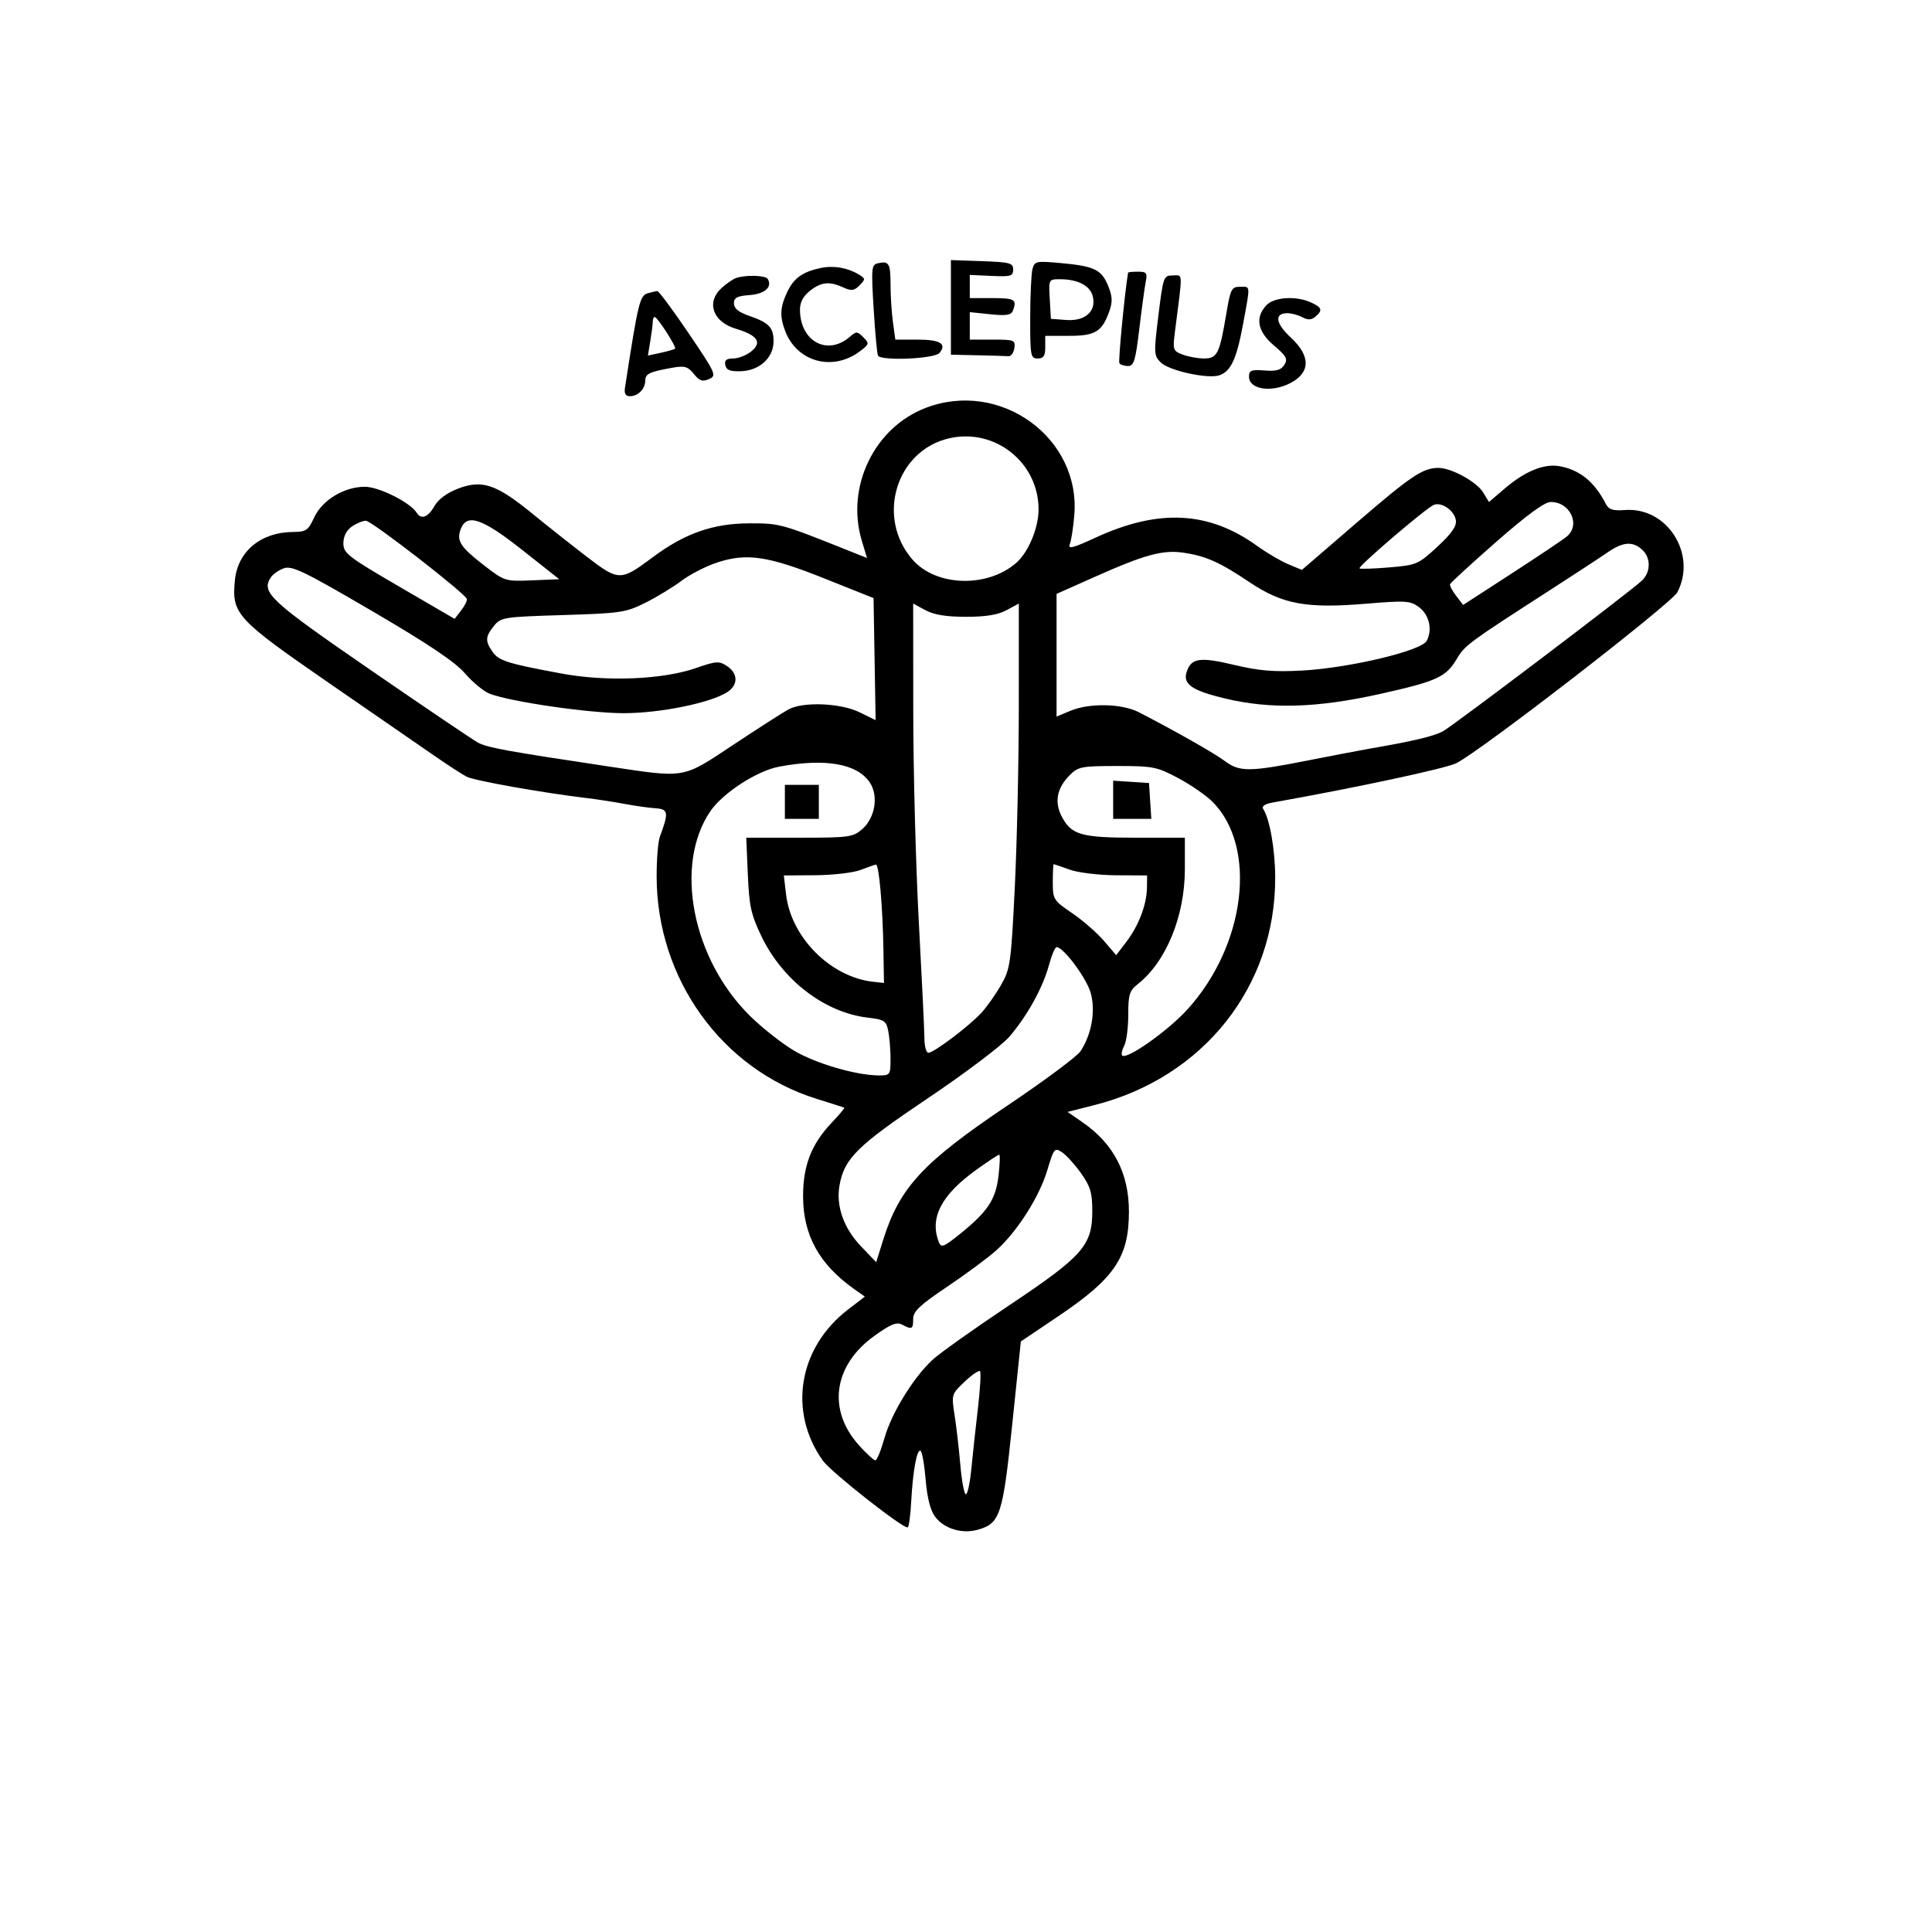 <svg xmlns="http://www.w3.org/2000/svg" width="512" height="512" viewBox="0 0 512 512" version="1.1">
	<path d="M 232.657 69.767 C 230.945 70.153, 230.865 71.008, 231.526 81.841 C 231.917 88.254, 232.436 93.838, 232.678 94.250 C 233.534 95.709, 247.676 95.096, 248.964 93.544 C 250.991 91.101, 249.161 90, 243.077 90 L 237.272 90 236.636 85.360 C 236.286 82.809, 236 78.335, 236 75.419 C 236 69.797, 235.592 69.106, 232.657 69.767 M 252 81.460 L 252 94 259 94.150 C 262.850 94.233, 266.563 94.345, 267.250 94.400 C 267.938 94.455, 268.644 93.487, 268.820 92.250 C 269.121 90.129, 268.792 90, 263.070 90 L 257 90 257 86.360 L 257 82.720 262.424 83.280 C 266.691 83.720, 267.970 83.520, 268.424 82.338 C 269.555 79.389, 268.923 79, 263 79 L 257 79 257 75.927 L 257 72.855 262.750 73.121 C 267.869 73.358, 268.500 73.174, 268.500 71.444 C 268.500 69.699, 267.654 69.470, 260.250 69.210 L 252 68.919 252 81.460 M 273.618 71.297 C 273.293 72.509, 273.021 78.338, 273.014 84.250 C 273.001 94.338, 273.123 95, 275 95 C 276.556 95, 277 94.333, 277 92 L 277 89 283.345 89 C 290.328 89, 292.096 87.892, 294.047 82.295 C 294.878 79.910, 294.780 78.409, 293.608 75.604 C 291.852 71.401, 289.927 70.509, 280.854 69.693 C 274.606 69.130, 274.173 69.226, 273.618 71.297 M 217.500 71.020 C 212.694 72.034, 210.373 73.695, 208.630 77.367 C 206.727 81.377, 206.595 83.801, 208.067 87.685 C 211.212 95.987, 220.777 98.542, 228 93.010 C 230.365 91.199, 230.407 91.002, 228.781 89.365 C 227.217 87.790, 226.902 87.775, 225.281 89.199 C 219.311 94.444, 212 90.496, 212 82.026 C 212 80.105, 212.878 78.455, 214.635 77.073 C 217.636 74.712, 219.794 74.493, 223.490 76.177 C 225.648 77.161, 226.356 77.069, 227.787 75.621 C 229.405 73.983, 229.389 73.821, 227.500 72.693 C 224.527 70.919, 220.873 70.308, 217.500 71.020 M 298.957 72.250 C 298.083 77.295, 296.312 95.696, 296.647 96.239 C 296.906 96.657, 297.936 97, 298.936 97 C 300.488 97, 300.923 95.580, 301.917 87.250 C 302.557 81.888, 303.324 76.263, 303.620 74.750 C 304.096 72.321, 303.857 72, 301.579 72 C 300.161 72, 298.981 72.112, 298.957 72.250 M 195 73.706 C 194.175 74.008, 192.488 75.176, 191.250 76.302 C 187.069 80.106, 188.876 85.283, 195.028 87.127 C 200.766 88.846, 202.050 90.731, 199.107 93.115 C 197.826 94.152, 195.670 95, 194.316 95 C 192.501 95, 191.947 95.461, 192.210 96.750 C 192.479 98.071, 193.490 98.471, 196.328 98.382 C 201.267 98.227, 205 94.812, 205 90.448 C 205 86.753, 203.801 85.519, 198.395 83.647 C 195.709 82.717, 194.500 81.709, 194.500 80.399 C 194.500 78.886, 195.347 78.438, 198.663 78.197 C 202.685 77.904, 204.762 76.042, 203.444 73.910 C 202.841 72.934, 197.468 72.804, 195 73.706 M 306.992 83.566 C 305.752 93.612, 305.783 94.227, 307.613 96.058 C 309.757 98.201, 319.965 100.463, 323.060 99.481 C 326.163 98.496, 327.703 95.212, 329.417 85.922 C 331.386 75.252, 331.448 76, 328.590 76 C 326.378 76, 326.081 76.592, 324.964 83.250 C 323.198 93.769, 322.583 95, 319.090 95 C 317.462 95, 314.915 94.538, 313.429 93.973 C 310.858 92.996, 310.759 92.705, 311.364 87.973 C 313.480 71.429, 313.541 73, 310.787 73 C 308.371 73, 308.256 73.321, 306.992 83.566 M 278.198 79.250 L 278.500 84.500 282.552 84.798 C 287.604 85.169, 290.593 82.497, 289.591 78.505 C 288.883 75.686, 285.623 74, 280.883 74 C 277.907 74, 277.897 74.021, 278.198 79.250 M 171.797 77.680 C 169.542 78.274, 169.167 79.796, 165.625 102.750 C 165.382 104.320, 165.780 105, 166.939 105 C 169.094 105, 171 103.060, 171 100.867 C 171 99.050, 172.094 98.533, 178.250 97.442 C 181.418 96.880, 182.290 97.137, 183.877 99.096 C 185.388 100.963, 186.175 101.228, 187.908 100.454 C 189.975 99.532, 189.755 99.041, 182.446 88.247 C 178.258 82.061, 174.532 77.052, 174.166 77.116 C 173.800 77.180, 172.734 77.434, 171.797 77.680 M 335.530 80.967 C 332.557 84.252, 333.275 87.887, 337.625 91.574 C 340.909 94.357, 341.328 95.136, 340.369 96.679 C 339.509 98.064, 338.251 98.424, 335.119 98.183 C 331.586 97.910, 331 98.144, 331 99.826 C 331 103.198, 336.922 104.126, 341.928 101.537 C 347.322 98.748, 347.373 94.351, 342.069 89.443 C 338.009 85.687, 337.635 83, 341.173 83 C 342.250 83, 344.031 83.481, 345.130 84.069 C 346.584 84.848, 347.518 84.815, 348.564 83.947 C 350.593 82.263, 350.365 81.487, 347.453 80.161 C 343.411 78.319, 337.569 78.714, 335.530 80.967 M 172.989 85.250 C 172.983 85.938, 172.691 88.238, 172.340 90.362 L 171.702 94.224 175.101 93.495 C 176.970 93.094, 178.678 92.603, 178.896 92.404 C 179.355 91.984, 174.215 84, 173.486 84 C 173.219 84, 172.995 84.563, 172.989 85.250 M 245.297 108.104 C 231.658 113.348, 224.104 129.059, 228.384 143.281 L 229.768 147.879 224.634 145.828 C 206.921 138.751, 206.636 138.673, 198.500 138.694 C 188.959 138.718, 181.436 141.366, 172.989 147.673 C 164.466 154.037, 163.989 154.035, 155.593 147.604 C 151.592 144.539, 144.984 139.311, 140.909 135.986 C 131.514 128.319, 127.746 127.062, 121.413 129.480 C 118.456 130.609, 116.165 132.302, 115.130 134.122 C 113.437 137.098, 111.608 137.792, 110.440 135.902 C 108.750 133.168, 100.447 129, 96.690 129 C 91.198 129, 85.371 132.537, 83.242 137.163 C 81.679 140.560, 81.111 140.951, 77.718 140.974 C 69.102 141.033, 62.984 146.115, 62.243 153.827 C 61.389 162.713, 62.605 164.036, 87.310 181.091 C 99.514 189.516, 112.200 198.274, 115.500 200.552 C 118.800 202.830, 122.467 205.204, 123.649 205.828 C 125.627 206.872, 143.622 210.076, 155.500 211.500 C 158.250 211.829, 162.750 212.523, 165.500 213.041 C 168.250 213.559, 171.947 214.081, 173.716 214.202 C 177.140 214.434, 177.266 215.273, 174.854 221.815 C 174.384 223.088, 174.007 227.813, 174.015 232.315 C 174.064 259.414, 191.291 283.355, 216.381 291.193 C 220.297 292.416, 223.618 293.479, 223.763 293.555 C 223.908 293.631, 222.371 295.448, 220.348 297.593 C 215.010 303.253, 212.824 308.892, 212.824 317 C 212.824 327.298, 217.081 335.043, 226.347 341.602 L 229.194 343.617 224.748 347.030 C 211.607 357.119, 208.781 374.053, 218.065 387.091 C 220.223 390.122, 239.485 405.270, 240.550 404.773 C 240.871 404.623, 241.289 401.570, 241.477 397.988 C 241.909 389.794, 242.996 383.880, 243.962 384.476 C 244.370 384.729, 244.978 388.193, 245.311 392.175 C 245.712 396.956, 246.561 400.274, 247.811 401.949 C 250.188 405.133, 254.973 406.584, 259.148 405.386 C 265.051 403.694, 265.750 401.551, 268.250 377.500 L 270.537 355.500 280.519 348.775 C 295.418 338.737, 299.176 333.159, 299.176 321.085 C 299.176 310.913, 295.152 303.150, 286.925 297.448 L 282.913 294.668 290.095 292.844 C 318.940 285.519, 338.047 261.421, 337.941 232.500 C 337.914 225.113, 336.506 217.081, 334.763 214.378 C 334.300 213.659, 335.203 213.048, 337.270 212.680 C 359.497 208.719, 383.100 203.664, 385.938 202.256 C 392.369 199.065, 442.994 159.913, 444.531 156.941 C 449.761 146.826, 441.832 134.354, 430.683 135.159 C 427.373 135.398, 426.333 135.058, 425.519 133.471 C 422.544 127.669, 418.599 124.476, 413.251 123.540 C 409.150 122.823, 404.118 124.887, 398.736 129.494 L 394.594 133.039 393.047 130.488 C 391.359 127.704, 384.623 124, 381.249 124 C 377.076 124, 374.023 126.039, 359.619 138.448 L 345.012 151.032 341.398 149.522 C 339.410 148.691, 335.695 146.507, 333.142 144.667 C 320.342 135.444, 307.031 134.767, 290.321 142.488 C 284.351 145.245, 282.945 145.605, 283.502 144.231 C 283.889 143.279, 284.428 139.800, 284.702 136.500 C 286.404 115.947, 265.007 100.527, 245.297 108.104 M 251.564 116.148 C 237.430 119.372, 232.068 137.188, 241.871 148.356 C 248.110 155.465, 261.702 155.848, 269.356 149.129 C 272.549 146.327, 275.231 139.877, 275.231 135 C 275.231 122.571, 263.694 113.381, 251.564 116.148 M 380.019 133.774 C 378.113 134.478, 359.794 150.127, 360.293 150.626 C 360.500 150.833, 364.047 150.717, 368.175 150.368 C 375.419 149.756, 375.862 149.566, 380.914 144.897 C 384.669 141.426, 386.056 139.448, 385.823 137.894 C 385.443 135.345, 382.130 132.994, 380.019 133.774 M 396.500 143.610 C 389.900 149.406, 384.398 154.452, 384.274 154.824 C 384.149 155.196, 384.880 156.583, 385.897 157.907 L 387.746 160.315 400.623 151.971 C 407.705 147.381, 414.288 142.966, 415.250 142.158 C 418.953 139.052, 416.061 132.959, 410.921 133.036 C 409.302 133.061, 404.526 136.562, 396.500 143.610 M 93.223 139.557 C 91.806 140.549, 91 142.152, 91 143.974 C 91 146.605, 92.189 147.528, 105.742 155.422 L 120.485 164.009 122.219 161.755 C 123.172 160.515, 123.849 159.156, 123.721 158.735 C 123.265 157.227, 98.468 138.008, 96.973 138.004 C 96.132 138.002, 94.445 138.701, 93.223 139.557 M 122.086 140.250 C 120.924 143.328, 122.003 144.988, 128.351 149.885 C 133.734 154.038, 133.895 154.088, 141.008 153.796 L 148.213 153.500 138.403 145.750 C 127.730 137.317, 123.706 135.961, 122.086 140.250 M 425.988 146.413 C 424.070 147.741, 417.100 152.305, 410.500 156.556 C 389.345 170.182, 388.170 171.047, 386.145 174.478 C 383.209 179.454, 380.891 180.523, 365.665 183.916 C 348.996 187.632, 336.696 187.988, 324.649 185.106 C 315.910 183.014, 313.446 181.322, 314.465 178.110 C 315.648 174.384, 317.952 174.033, 327.022 176.196 C 333.644 177.775, 337.579 178.106, 345 177.707 C 357.564 177.033, 376.667 172.491, 378.085 169.842 C 379.684 166.853, 378.764 162.891, 376 160.865 C 373.723 159.196, 372.476 159.118, 362 159.993 C 346.203 161.312, 339.851 160.138, 331.149 154.294 C 323.286 149.014, 319.604 147.363, 313.717 146.480 C 308.227 145.657, 303.436 146.947, 290.372 152.767 L 280 157.388 280 173.643 L 280 189.898 283.639 188.378 C 288.727 186.252, 297.306 186.430, 301.817 188.756 C 311.502 193.749, 321.799 199.593, 324.594 201.685 C 328.482 204.593, 331.103 204.582, 346.279 201.592 C 353 200.268, 360.300 198.872, 362.500 198.490 C 374.634 196.385, 379.825 195.162, 382.377 193.807 C 385.012 192.408, 432.750 156.250, 435.210 153.790 C 437.516 151.484, 437.498 147.761, 435.171 145.655 C 432.646 143.370, 430.081 143.582, 425.988 146.413 M 190.121 149.048 C 187.162 150.013, 182.887 152.198, 180.621 153.905 C 178.354 155.611, 174.025 158.243, 171 159.753 C 165.850 162.325, 164.461 162.532, 149.159 163 C 133.483 163.480, 132.739 163.596, 130.909 165.861 C 128.599 168.718, 128.535 169.891, 130.537 172.749 C 132.202 175.126, 134.537 175.857, 148.983 178.524 C 160.824 180.710, 175.656 180.092, 184.419 177.048 C 189.807 175.176, 190.547 175.128, 192.669 176.519 C 195.622 178.454, 195.658 181.528, 192.750 183.411 C 188.308 186.287, 174.967 189, 165.265 189 C 156.041 189, 135.151 185.956, 129.710 183.820 C 128.175 183.217, 125.250 180.796, 123.210 178.439 C 120.564 175.383, 113.508 170.650, 98.606 161.935 C 80.573 151.388, 77.370 149.837, 75.210 150.608 C 73.833 151.098, 72.257 152.218, 71.706 153.095 C 69.225 157.050, 71.572 159.218, 98.124 177.500 C 112.503 187.400, 125.353 196.088, 126.680 196.806 C 129.111 198.122, 134.465 199.101, 161 203.078 C 182.004 206.226, 180.623 206.466, 194.500 197.268 C 201.100 192.893, 207.625 188.713, 209 187.978 C 212.884 185.901, 222.775 186.310, 227.774 188.753 L 232.049 190.842 231.774 174.671 L 231.500 158.500 218.500 153.308 C 203.570 147.346, 197.934 146.500, 190.121 149.048 M 242.022 188.724 C 242.034 204.551, 242.701 229.650, 243.505 244.500 C 244.308 259.350, 244.973 273.188, 244.983 275.250 C 244.992 277.313, 245.469 279, 246.043 279 C 247.478 279, 256.922 271.864, 260.117 268.366 C 261.557 266.790, 263.893 263.475, 265.309 261 C 267.735 256.757, 267.943 255.270, 268.938 235 C 269.519 223.175, 269.996 201.451, 269.997 186.724 L 270 159.949 266.750 161.704 C 264.474 162.934, 261.252 163.460, 256 163.460 C 250.748 163.460, 247.526 162.934, 245.250 161.704 L 242 159.949 242.022 188.724 M 206.500 203.166 C 200.604 204.261, 191.540 210.141, 188.224 215.023 C 178.577 229.223, 183.435 254.147, 198.798 269.271 C 201.934 272.359, 207.129 276.459, 210.343 278.383 C 216.087 281.822, 226.942 285, 232.947 285 C 235.886 285, 236 284.836, 236 280.625 C 236 278.219, 235.730 274.901, 235.401 273.253 C 234.855 270.526, 234.363 270.203, 229.951 269.681 C 218.561 268.332, 207.422 259.814, 201.807 248.158 C 199.033 242.400, 198.543 240.182, 198.183 231.750 L 197.767 222 211.828 222 C 224.975 222, 226.057 221.854, 228.478 219.750 C 231.895 216.781, 232.872 210.979, 230.550 207.436 C 227.241 202.385, 218.788 200.884, 206.500 203.166 M 283.495 205.414 C 280.041 208.868, 279.348 212.634, 281.448 216.533 C 284.003 221.277, 286.595 222, 301.047 222 L 314 222 314 230.343 C 314 242.776, 309.029 254.899, 301.504 260.818 C 299.315 262.540, 299 263.565, 299 268.960 C 299 272.354, 298.514 276.040, 297.919 277.151 C 297.324 278.262, 297.087 279.420, 297.391 279.725 C 298.580 280.913, 309.512 273.193, 314.663 267.528 C 330.150 250.496, 333.287 224.441, 321.295 212.449 C 319.630 210.784, 315.557 207.976, 312.244 206.211 C 306.600 203.203, 305.579 203, 296.065 203 C 286.662 203, 285.730 203.179, 283.495 205.414 M 295 211.945 L 295 217 300.055 217 L 305.110 217 304.805 212.250 L 304.500 207.500 299.750 207.195 L 295 206.890 295 211.945 M 208 212.500 L 208 217 212.500 217 L 217 217 217 212.500 L 217 208 212.500 208 L 208 208 208 212.500 M 228 230.563 C 226.075 231.291, 220.725 231.913, 216.111 231.944 L 207.721 232 208.326 237.102 C 209.671 248.458, 220.128 258.925, 231.380 260.179 L 234.259 260.500 234.113 251.500 C 233.930 240.162, 232.933 228.963, 232.121 229.119 C 231.779 229.185, 229.925 229.835, 228 230.563 M 279.002 233.750 C 279.004 238.345, 279.172 238.614, 284.137 241.998 C 286.960 243.923, 290.739 247.214, 292.535 249.312 L 295.801 253.127 298.518 249.566 C 301.767 245.306, 303.896 239.701, 303.956 235.250 L 304 232 295.750 231.956 C 291.199 231.932, 285.706 231.266, 283.500 230.471 C 281.300 229.679, 279.387 229.023, 279.250 229.015 C 279.113 229.007, 279.001 231.137, 279.002 233.750 M 277.988 255.750 C 276.404 261.670, 272.244 269.202, 267.506 274.728 C 265.513 277.054, 255.801 284.386, 245.926 291.023 C 227.181 303.619, 223.771 306.974, 222.486 314.091 C 221.498 319.557, 223.564 325.460, 228.140 330.248 L 232.204 334.500 233.979 328.798 C 238.359 314.726, 244.452 308.125, 267.117 292.894 C 276.806 286.383, 285.464 279.941, 286.357 278.577 C 289.297 274.092, 290.375 267.972, 289.069 263.193 C 288.001 259.283, 281.849 251, 280.014 251 C 279.599 251, 278.688 253.137, 277.988 255.750 M 277.554 310.090 C 275.438 317.156, 269.644 326.282, 264.088 331.302 C 261.950 333.233, 256.106 337.567, 251.100 340.933 C 243.734 345.886, 242 347.523, 242 349.526 C 242 352.274, 241.683 352.436, 239.056 351.030 C 237.634 350.269, 236.057 350.909, 231.754 353.990 C 220.840 361.805, 219.175 373.653, 227.670 383.057 C 229.630 385.226, 231.571 387, 231.985 387 C 232.398 387, 233.477 384.360, 234.383 381.133 C 236.233 374.537, 242.037 365.075, 247.119 360.368 C 248.978 358.645, 258.060 352.189, 267.300 346.021 C 287.008 332.865, 289.467 330.080, 289.467 320.911 C 289.467 316.096, 288.966 314.418, 286.483 310.917 C 284.843 308.602, 282.572 306.101, 281.438 305.358 C 279.479 304.073, 279.286 304.307, 277.554 310.090 M 258.832 309.934 C 249.433 316.664, 246.264 322.770, 248.823 329.220 C 249.416 330.715, 250.112 330.454, 254.152 327.220 C 261.705 321.173, 263.871 317.946, 264.613 311.635 C 264.977 308.536, 265.062 306, 264.800 306 C 264.539 306, 261.853 307.770, 258.832 309.934 M 255.637 366.163 C 252.154 369.462, 252.124 369.562, 252.973 375 C 253.446 378.025, 254.134 383.988, 254.502 388.250 C 254.870 392.512, 255.530 396, 255.969 396 C 256.408 396, 257.059 392.962, 257.416 389.250 C 257.774 385.538, 258.559 378.320, 259.161 373.212 C 259.764 368.103, 260.010 363.677, 259.708 363.375 C 259.407 363.073, 257.575 364.328, 255.637 366.163" stroke="none" fill="black" fill-rule="evenodd"/>
</svg>